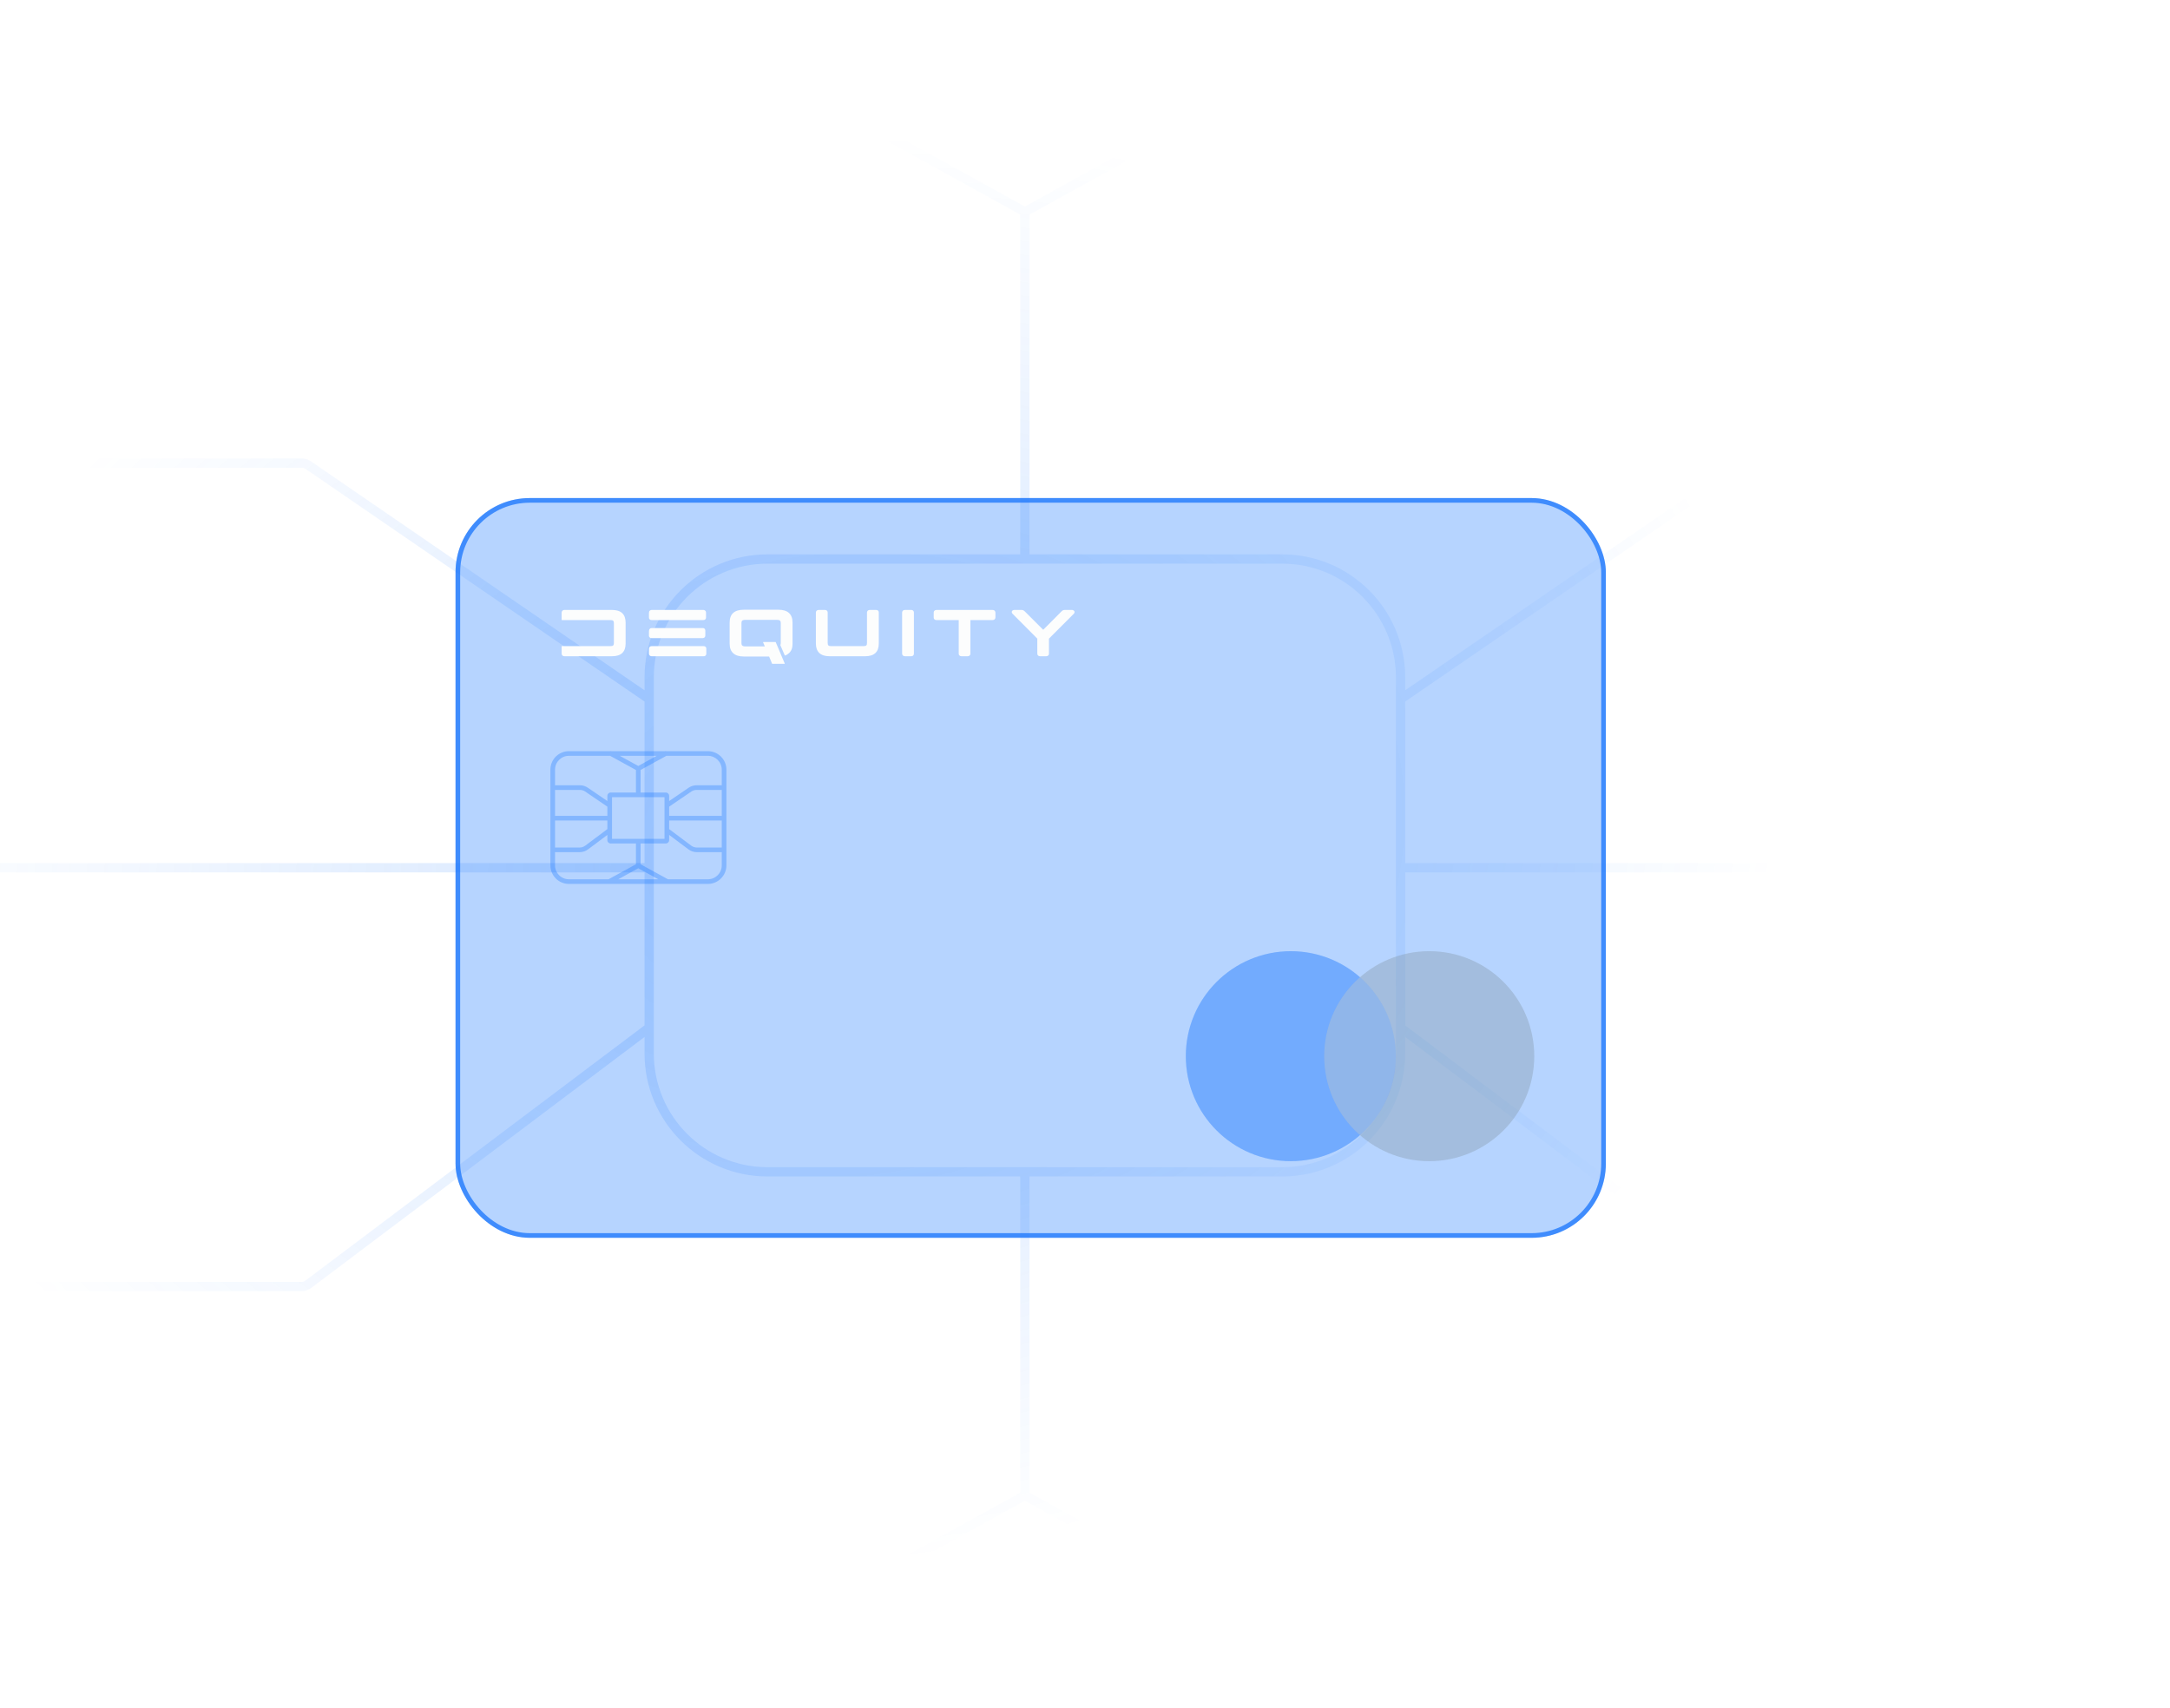 <svg xmlns="http://www.w3.org/2000/svg" width="935" height="736" fill="none" viewBox="0 0 935 736"><path stroke="url(#paint0_radial_6432_9944)" stroke-opacity=".25" stroke-width="4" d="M279.717 1.857L441.592 91.287M441.592 91.287V240.889M441.592 91.287L603.467 1.857M441.592 240.889H330.717C302.551 240.889 279.717 263.723 279.717 291.889V301.265M441.592 240.889H552.467C580.634 240.889 603.467 263.723 603.467 291.889V301.265M279.717 301.265L132.845 200.453C132.012 199.882 131.025 199.576 130.015 199.576H-45.723M279.717 301.265V373.935M279.717 373.935H-45.723M279.717 373.935V442.862M279.717 442.862V453.979C279.717 482.146 302.551 504.979 330.717 504.979H441.592M279.717 442.862L132.902 553.391C132.035 554.044 130.979 554.397 129.894 554.397H-45.723M441.592 504.979H552.467C580.634 504.979 603.467 482.146 603.467 453.979V442.862M441.592 504.979V644.428M441.592 644.428L279.717 733.857M441.592 644.428L603.467 733.857M603.467 442.862L750.283 553.391C751.15 554.044 752.206 554.397 753.291 554.397H934.277M603.467 442.862V373.935M603.467 373.935H934.277M603.467 373.935V301.265M603.467 301.265L750.34 200.453C751.173 199.882 752.16 199.576 753.17 199.576H934.277" opacity=".85"/><g filter="url(#filter0_b_6432_9944)"><rect width="495.642" height="318.774" x="196.277" y="214.631" fill="#0D6EFD" fill-opacity=".3" rx="32"/><rect width="493.642" height="316.774" x="197.277" y="215.631" stroke="#0D6EFD" stroke-opacity=".7" stroke-width="2" rx="31"/></g><g filter="url(#filter1_d_6432_9944)" opacity=".3"><circle cx="556.179" cy="451.141" r="45.245" fill="#0D6EFD"/><g style="mix-blend-mode:hard-light" opacity=".8"><circle cx="615.823" cy="451.141" r="45.245" fill="#99A6AF"/></g></g><g filter="url(#filter2_d_6432_9944)" opacity=".15"><circle cx="556.179" cy="451.141" r="45.245" fill="#0D6EFD"/><circle cx="615.823" cy="451.141" r="45.245" fill="#4D6372" opacity=".8"/><path fill="#0D6EFD" fill-opacity=".7" fill-rule="evenodd" d="M586.001 485.168C595.455 476.875 601.424 464.705 601.424 451.141C601.424 437.577 595.455 425.407 586.001 417.114C576.547 425.407 570.578 437.577 570.578 451.141C570.578 464.705 576.547 476.875 586.001 485.168Z" clip-rule="evenodd"/></g><g clip-path="url(#clip0_6432_9944)"><path fill="#FCFDFD" d="M241.999 267.091C241.999 267.175 242.029 267.204 242.122 267.204H262.978C263.713 267.204 264.051 267.318 264.203 267.517C264.354 267.66 264.508 267.945 264.508 268.629V277.035C264.508 278.147 264.171 278.432 262.978 278.432H242.122C242.029 278.432 241.999 278.461 241.999 278.547V281.681C241.999 282.337 242.489 282.794 243.194 282.794H263.683C267.602 282.794 269.562 280.97 269.562 277.293V268.344C269.562 264.669 267.602 262.845 263.683 262.845H243.194C242.947 262.845 242.733 262.901 242.519 263.044L242.276 263.243C242.183 263.327 242.122 263.442 242.092 263.529C242.059 263.557 242.059 263.585 242.059 263.641C242.029 263.842 241.999 263.926 241.999 263.954V267.091Z"/><path fill="#FCFDFD" d="M279.617 281.71C279.617 281.937 279.71 282.251 279.954 282.481C279.984 282.565 280.047 282.565 280.077 282.593C280.291 282.736 280.535 282.795 280.811 282.795H303.138C303.384 282.795 303.688 282.767 303.935 282.565L304.025 282.481C304.272 282.223 304.332 281.909 304.332 281.682V279.545C304.332 279.374 304.332 279.259 304.302 279.231C304.209 278.691 303.658 278.433 303.138 278.433H280.781C280.381 278.433 280.167 278.548 279.894 278.803C279.74 279.005 279.647 279.231 279.647 279.486C279.617 279.517 279.617 279.629 279.617 279.831V281.71ZM279.647 263.871C279.647 263.985 279.617 264.098 279.617 264.213V266.122C279.617 266.35 279.677 266.663 279.954 266.918C280.047 266.949 280.014 266.977 280.107 267.005C280.321 267.204 280.598 267.204 280.811 267.204H303.014C303.26 267.204 303.598 267.148 303.872 266.918C304.149 266.663 304.209 266.35 304.209 266.092V263.955C304.209 263.927 304.179 263.843 304.149 263.641C304.055 263.271 303.904 263.156 303.567 262.958C303.414 262.874 303.23 262.845 303.014 262.845H280.965C280.719 262.815 280.351 262.874 280.077 263.1L279.924 263.215C279.71 263.414 279.677 263.671 279.647 263.871ZM279.617 274.072C279.647 274.33 279.77 274.528 279.954 274.671C279.984 274.756 280.047 274.756 280.077 274.786C280.321 274.985 280.598 274.985 280.811 274.985H302.709C303.444 274.985 303.904 274.556 303.904 273.873V271.764C303.904 271.593 303.904 271.478 303.872 271.45C303.842 271.251 303.658 270.937 303.444 270.853C303.23 270.652 302.954 270.652 302.74 270.652H281.026C280.751 270.624 280.381 270.652 280.107 270.881L279.954 270.994C279.77 271.195 279.677 271.422 279.677 271.621L279.617 271.963V274.072Z"/><path fill="#FCFDFD" d="M314.388 277.408C314.388 281.083 316.591 282.906 320.419 282.906H331.385L332.243 284.96C332.397 285.329 332.548 285.671 332.67 286.013C332.701 286.043 332.764 286.072 332.794 286.072H338.001C338.152 286.072 338.185 286.013 338.122 285.929L334.233 276.694C334.203 276.694 334.173 276.666 334.142 276.666H328.935C328.811 276.666 328.781 276.725 328.811 276.836C329.026 277.293 329.272 277.865 329.546 278.548H321.187C320.419 278.548 320.022 278.377 319.808 278.175C319.595 278.035 319.472 277.663 319.472 277.122V268.515C319.472 267.974 319.595 267.604 319.808 267.462C320.022 267.262 320.419 267.12 321.187 267.12H334.723C335.918 267.12 336.407 267.375 336.407 268.515V277.122C336.407 277.436 336.346 277.722 336.256 277.977C336.223 278.005 336.223 278.035 336.256 278.063L338.122 282.394C338.152 282.453 338.185 282.481 338.276 282.481C338.89 282.282 339.256 282.024 339.961 281.456C341.062 280.455 341.49 279.117 341.49 277.408V268.26C341.49 264.582 339.317 262.759 335.488 262.759H320.419C316.471 262.759 314.388 264.582 314.388 268.26V277.408Z"/><path fill="#FCFDFD" d="M352.741 262.845C352.036 262.845 351.546 263.299 351.546 263.954V277.293C351.546 280.856 353.476 282.794 357.427 282.794H372.77C376.691 282.794 378.652 280.97 378.652 277.293V263.954C378.652 263.727 378.591 263.413 378.345 263.156C378.069 262.901 377.734 262.845 377.456 262.845H374.762C374.058 262.845 373.566 263.299 373.566 263.954V277.035C373.566 278.147 373.23 278.432 372.035 278.432H358.192C356.997 278.432 356.629 278.147 356.629 277.035V263.954C356.629 263.727 356.57 263.413 356.292 263.156C356.049 262.901 355.711 262.845 355.438 262.845H352.741Z"/><path fill="#FCFDFD" d="M389.899 262.845C389.195 262.845 388.704 263.299 388.704 263.954V281.681C388.704 282.337 389.195 282.794 389.899 282.794H392.593C392.869 282.794 393.207 282.735 393.45 282.48C393.724 282.222 393.787 281.909 393.787 281.681V263.954C393.787 263.727 393.724 263.413 393.45 263.156C393.207 262.901 392.869 262.845 392.593 262.845H389.899Z"/><path fill="#FCFDFD" d="M403.508 262.845C402.804 262.845 402.314 263.299 402.314 263.954V266.091C402.314 266.349 402.375 266.662 402.652 266.918C402.928 267.147 403.263 267.204 403.508 267.204H413.096V281.681C413.096 281.909 413.157 282.222 413.431 282.48C413.677 282.735 414.014 282.794 414.288 282.794H416.921C417.199 282.794 417.536 282.735 417.78 282.48C418.056 282.222 418.117 281.909 418.117 281.681V267.204H427.673C428.378 267.204 428.899 266.777 428.899 266.091V263.954C428.899 263.699 428.775 263.413 428.562 263.156C428.285 262.929 427.947 262.845 427.673 262.845H403.508Z"/><path fill="#FCFDFD" d="M436.016 263.442C435.923 263.641 435.923 263.811 435.985 263.954C436.016 264.212 436.169 264.382 436.323 264.525C436.353 264.525 438.923 267.204 441.62 269.853L446.948 275.211V281.681C446.948 282.337 447.438 282.794 448.142 282.794H450.777C451.053 282.794 451.388 282.735 451.634 282.48C451.908 282.222 451.972 281.909 451.972 281.681V275.211L462.66 264.497C462.781 264.382 462.934 264.212 462.965 263.954C463.027 263.811 463.027 263.641 462.934 263.442C462.844 263.243 462.69 263.128 462.568 263.044C462.353 262.901 462.14 262.845 461.863 262.845H458.708C458.004 262.845 457.637 263.214 457.393 263.442L456.167 264.697L453.44 267.433L449.492 271.394L441.557 263.47C441.283 263.214 440.916 262.845 440.211 262.845H437.057C436.596 262.845 436.169 263.071 436.016 263.442Z"/></g><path fill="#0D6EFD" fill-opacity=".3" fill-rule="evenodd" d="M262.875 325.697L274.01 331.811V341.526H263.122C262.338 341.526 261.702 342.162 261.702 342.947V345.196L253.275 339.447C252.279 338.767 251.1 338.403 249.894 338.403H239.146V331.697C239.146 328.383 241.833 325.697 245.146 325.697H262.875ZM263.388 323.697L263.183 323.584L263.121 323.697H245.146C240.728 323.697 237.146 327.279 237.146 331.697V372.913C237.146 377.331 240.728 380.913 245.146 380.913H304.991C309.409 380.913 312.991 377.331 312.991 372.913V331.697C312.991 327.279 309.409 323.697 304.991 323.697H286.898L286.836 323.584L286.631 323.697H263.388ZM267.031 325.697H282.989L275.01 330.078L267.031 325.697ZM287.144 325.697L276.01 331.811V341.526H286.897C287.682 341.526 288.318 342.162 288.318 342.947V345.196L296.744 339.447C297.741 338.767 298.919 338.403 300.125 338.403H310.991V331.697C310.991 328.383 308.304 325.697 304.991 325.697H287.144ZM310.991 340.403H300.125C299.321 340.403 298.536 340.646 297.871 341.099L288.318 347.617V351.581H310.991V340.403ZM310.991 353.581H288.318V357.289L297.849 364.422C298.541 364.94 299.382 365.22 300.246 365.22H310.991V353.581ZM310.991 367.22H300.246C298.95 367.22 297.689 366.8 296.651 366.023L288.318 359.787V362.064C288.318 362.849 287.682 363.485 286.897 363.485H276.01V372.432L287.799 378.906L287.795 378.913H304.991C308.304 378.913 310.991 376.226 310.991 372.913V367.22ZM283.656 378.913L275.01 374.165L266.363 378.913H283.656ZM262.224 378.913L262.22 378.906L274.01 372.432V363.485H263.122C262.338 363.485 261.702 362.849 261.702 362.064V359.787L253.368 366.023C252.331 366.8 251.069 367.22 249.773 367.22H239.146V372.913C239.146 376.226 241.833 378.913 245.146 378.913H262.224ZM239.146 365.22H249.773C250.637 365.22 251.478 364.94 252.17 364.422L261.702 357.289V353.581H239.146V365.22ZM239.146 351.581H261.702V347.617L252.148 341.099C251.484 340.646 250.698 340.403 249.894 340.403H239.146V351.581ZM263.702 347.089V343.526H275.01H286.318V347.089V352.581V357.79V361.485H275.01H263.702V357.79V352.581V347.089Z" clip-rule="evenodd"/><defs><filter id="filter0_b_6432_9944" width="535.642" height="358.773" x="176.277" y="194.631" color-interpolation-filters="sRGB" filterUnits="userSpaceOnUse"><feFlood flood-opacity="0" result="BackgroundImageFix"/><feGaussianBlur in="BackgroundImageFix" stdDeviation="10"/><feComposite in2="SourceAlpha" operator="in" result="effect1_backgroundBlur_6432_9944"/><feBlend in="SourceGraphic" in2="effect1_backgroundBlur_6432_9944" mode="normal" result="shape"/></filter><filter id="filter1_d_6432_9944" width="190.135" height="130.49" x="490.934" y="389.896" color-interpolation-filters="sRGB" filterUnits="userSpaceOnUse"><feFlood flood-opacity="0" result="BackgroundImageFix"/><feColorMatrix in="SourceAlpha" result="hardAlpha" type="matrix" values="0 0 0 0 0 0 0 0 0 0 0 0 0 0 0 0 0 0 127 0"/><feOffset dy="4"/><feGaussianBlur stdDeviation="10"/><feComposite in2="hardAlpha" operator="out"/><feColorMatrix type="matrix" values="0 0 0 0 0.149 0 0 0 0 0.325 0 0 0 0 0.431 0 0 0 0.2 0"/><feBlend in2="BackgroundImageFix" mode="normal" result="effect1_dropShadow_6432_9944"/><feBlend in="SourceGraphic" in2="effect1_dropShadow_6432_9944" mode="normal" result="shape"/></filter><filter id="filter2_d_6432_9944" width="190.135" height="130.49" x="490.934" y="389.896" color-interpolation-filters="sRGB" filterUnits="userSpaceOnUse"><feFlood flood-opacity="0" result="BackgroundImageFix"/><feColorMatrix in="SourceAlpha" result="hardAlpha" type="matrix" values="0 0 0 0 0 0 0 0 0 0 0 0 0 0 0 0 0 0 127 0"/><feOffset dy="4"/><feGaussianBlur stdDeviation="10"/><feComposite in2="hardAlpha" operator="out"/><feColorMatrix type="matrix" values="0 0 0 0 0.149 0 0 0 0 0.325 0 0 0 0 0.431 0 0 0 0.2 0"/><feBlend in2="BackgroundImageFix" mode="normal" result="effect1_dropShadow_6432_9944"/><feBlend in="SourceGraphic" in2="effect1_dropShadow_6432_9944" mode="normal" result="shape"/></filter><radialGradient id="paint0_radial_6432_9944" cx="0" cy="0" r="1" gradientTransform="translate(358.173 367.857) rotate(81.214) scale(308.392 413.016)" gradientUnits="userSpaceOnUse"><stop stop-color="#0D6EFD"/><stop offset="1" stop-color="#0D6EFD" stop-opacity="0"/></radialGradient><clipPath id="clip0_6432_9944"><rect width="222.113" height="24.679" fill="#fff" transform="translate(242 262)"/></clipPath></defs></svg>